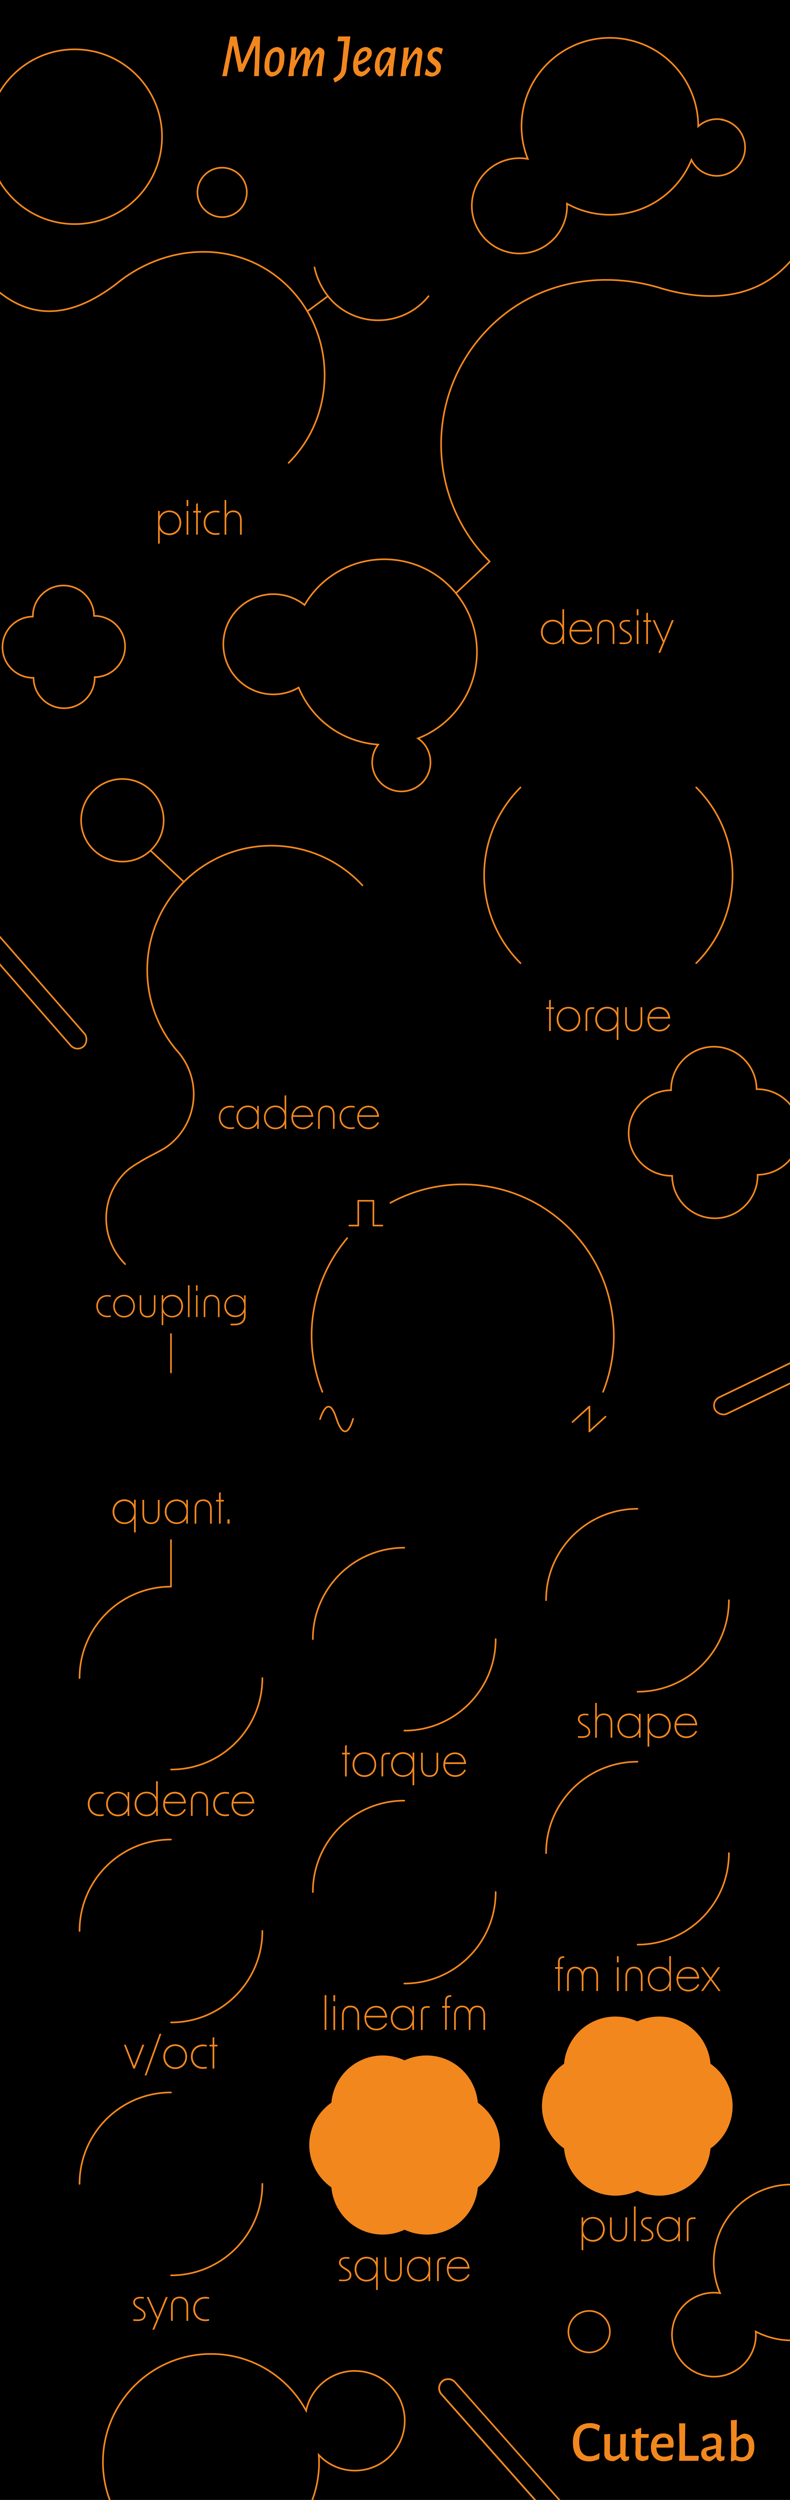 <?xml version="1.0" encoding="UTF-8"?>
<svg xmlns="http://www.w3.org/2000/svg" viewBox="0.00 0.00 120.00 379.43" height="379.43" width="120.00">
  <g id="VCV_Background" data-name="VCV Background">
    <rect id="light" x="0.00" y="0.00" width="120.00" height="379.43" style="fill: #000000;"></rect>
  </g>
  <g id="Artwork">
    <g id="lines">
      <line x1="25.97" y1="240.78" x2="25.97" y2="233.75" style="fill: none; stroke: #f2871e; stroke-linecap: round; stroke-miterlimit: 10; stroke-width: .25px;"></line>
      <line x1="25.97" y1="208.31" x2="25.97" y2="202.47" style="fill: none; stroke: #f2871e; stroke-linecap: round; stroke-miterlimit: 10; stroke-width: .25px;"></line>
      <line x1="22.90" y1="129.13" x2="27.93" y2="133.85" style="fill: none; stroke: #f2871e; stroke-miterlimit: 10; stroke-width: .25px;"></line>
      <line x1="74.38" y1="85.22" x2="69.34" y2="89.95" style="fill: none; stroke: #f2871e; stroke-linecap: round; stroke-miterlimit: 10; stroke-width: .25px;"></line>
    </g>
    <g id="connecting_curves" data-name="connecting curves">
      <path d="M17.688 43.073C9.021 49.688 2.563 47.792 -2.823 41.75" style="fill: none; stroke: #f2871e; stroke-miterlimit: 10; stroke-width: .25px;"></path>
      <path d="M124.073 30.688C123.51 33.667 122.938 35.813 121.021 38.448C116.792 44.25 109.896 46.469 100.635 43.823" style="fill: none; stroke: #f2871e; stroke-miterlimit: 10; stroke-width: .25px;"></path>
    </g>
    <g id="knob_curve_outlines" data-name="knob curve outlines">
      <g>
        <path d="M79.063 146.188C71.698 138.823 71.698 126.875 79.063 119.51" style="fill: none; stroke: #f2871e; stroke-linecap: round; stroke-miterlimit: 10; stroke-width: .25px;"></path>
        <path d="M105.75 119.51C113.115 126.875 113.115 138.823 105.75 146.188" style="fill: none; stroke: #f2871e; stroke-linecap: round; stroke-miterlimit: 10; stroke-width: .25px;"></path>
      </g>
      <g>
        <path d="M12.083 254.688C12.083 250.375 14.052 246.521 17.135 243.979C19.531 242 22.615 240.813 25.969 240.813" style="fill: none; stroke: #f2871e; stroke-linecap: round; stroke-miterlimit: 10; stroke-width: .25px;"></path>
        <path d="M39.854 254.688C39.854 258.677 38.177 262.271 35.49 264.802C33 267.146 29.656 268.573 25.979 268.573" style="fill: none; stroke: #f2871e; stroke-linecap: round; stroke-miterlimit: 10; stroke-width: .25px;"></path>
      </g>
      <g>
        <path d="M12.083 293.073C12.083 288.76 14.052 284.906 17.135 282.365C19.531 280.385 22.615 279.198 25.969 279.198" style="fill: none; stroke: #f2871e; stroke-linecap: round; stroke-miterlimit: 10; stroke-width: .25px;"></path>
        <path d="M39.854 293.073C39.854 297.062 38.177 300.656 35.49 303.188C33 305.531 29.656 306.958 25.979 306.958" style="fill: none; stroke: #f2871e; stroke-linecap: round; stroke-miterlimit: 10; stroke-width: .25px;"></path>
      </g>
      <g>
        <path d="M12.083 331.458C12.083 327.146 14.052 323.292 17.135 320.75C19.531 318.771 22.615 317.583 25.969 317.583" style="fill: none; stroke: #f2871e; stroke-linecap: round; stroke-miterlimit: 10; stroke-width: .25px;"></path>
        <path d="M39.854 331.458C39.854 335.448 38.177 339.042 35.49 341.573C33 343.917 29.656 345.344 25.979 345.344" style="fill: none; stroke: #f2871e; stroke-linecap: round; stroke-miterlimit: 10; stroke-width: .25px;"></path>
      </g>
      <g>
        <path d="M47.521 287.167C47.521 282.854 49.49 279 52.573 276.458C54.969 274.479 58.052 273.292 61.406 273.292" style="fill: none; stroke: #f2871e; stroke-linecap: round; stroke-miterlimit: 10; stroke-width: .25px;"></path>
        <path d="M75.292 287.167C75.292 291.156 73.615 294.75 70.927 297.281C68.438 299.625 65.094 301.052 61.417 301.052" style="fill: none; stroke: #f2871e; stroke-linecap: round; stroke-miterlimit: 10; stroke-width: .25px;"></path>
      </g>
      <g>
        <path d="M82.948 281.26C82.948 276.948 84.917 273.094 88 270.552C90.396 268.573 93.479 267.385 96.833 267.385" style="fill: none; stroke: #f2871e; stroke-linecap: round; stroke-miterlimit: 10; stroke-width: .25px;"></path>
        <path d="M110.719 281.26C110.719 285.25 109.042 288.844 106.354 291.375C103.865 293.719 100.521 295.146 96.844 295.146" style="fill: none; stroke: #f2871e; stroke-linecap: round; stroke-miterlimit: 10; stroke-width: .25px;"></path>
      </g>
      <g>
        <path d="M47.521 248.781C47.521 244.469 49.49 240.615 52.573 238.073C54.969 236.094 58.052 234.906 61.406 234.906" style="fill: none; stroke: #f2871e; stroke-linecap: round; stroke-miterlimit: 10; stroke-width: .25px;"></path>
        <path d="M75.292 248.781C75.292 252.771 73.615 256.365 70.927 258.896C68.438 261.24 65.094 262.667 61.417 262.667" style="fill: none; stroke: #f2871e; stroke-linecap: round; stroke-miterlimit: 10; stroke-width: .25px;"></path>
      </g>
      <g>
        <path d="M82.948 242.875C82.948 238.563 84.917 234.708 88 232.167C90.396 230.188 93.479 229 96.833 229" style="fill: none; stroke: #f2871e; stroke-linecap: round; stroke-miterlimit: 10; stroke-width: .25px;"></path>
        <path d="M110.719 242.875C110.719 246.865 109.042 250.458 106.354 252.99C103.865 255.333 100.521 256.76 96.844 256.76" style="fill: none; stroke: #f2871e; stroke-linecap: round; stroke-miterlimit: 10; stroke-width: .25px;"></path>
      </g>
      <path d="M74.365 85.208C64.552 75.396 64.552 59.5 74.365 49.688C81.49 42.562 91.677 40.948 100.719 43.844" style="fill: none; stroke: #f2871e; stroke-linecap: round; stroke-miterlimit: 10; stroke-width: .25px;"></path>
      <path d="M27.135 159.76C20.333 152.125 20.854 140.406 28.385 133.406C36.01 126.312 47.948 126.74 55.052 134.375" style="fill: none; stroke: #f2871e; stroke-linecap: round; stroke-miterlimit: 10; stroke-width: .25px;"></path>
      <path d="M17.635 43.115C25.448 36.677 36.635 36.354 43.844 43.573S51.208 62.885 43.844 70.25" style="fill: none; stroke: #f2871e; stroke-linecap: round; stroke-miterlimit: 10; stroke-width: .25px;"></path>
    </g>
    <g id="wave_forms" data-name="wave forms">
      <g>
        <line x1="86.96" y1="215.83" x2="89.53" y2="213.49" style="fill: none; stroke: #f2871e; stroke-linecap: round; stroke-miterlimit: 10; stroke-width: .25px;"></line>
        <line x1="89.53" y1="217.25" x2="91.98" y2="215.02" style="fill: none; stroke: #f2871e; stroke-linecap: round; stroke-miterlimit: 10; stroke-width: .25px;"></line>
        <line x1="89.53" y1="213.49" x2="89.53" y2="217.26" style="fill: none; stroke: #f2871e; stroke-linecap: round; stroke-miterlimit: 10; stroke-width: .25px;"></line>
      </g>
      <g>
        <line x1="54.42" y1="186.01" x2="54.42" y2="182.25" style="fill: none; stroke: #f2871e; stroke-linecap: round; stroke-miterlimit: 10; stroke-width: .25px;"></line>
        <line x1="54.43" y1="182.25" x2="56.72" y2="182.25" style="fill: none; stroke: #f2871e; stroke-linecap: round; stroke-miterlimit: 10; stroke-width: .25px;"></line>
        <line x1="53.06" y1="186.01" x2="54.42" y2="186.01" style="fill: none; stroke: #f2871e; stroke-linecap: round; stroke-miterlimit: 10; stroke-width: .25px;"></line>
        <line x1="56.73" y1="186.01" x2="58.08" y2="186.01" style="fill: none; stroke: #f2871e; stroke-linecap: round; stroke-miterlimit: 10; stroke-width: .25px;"></line>
        <line x1="56.72" y1="186.01" x2="56.72" y2="182.25" style="fill: none; stroke: #f2871e; stroke-linecap: round; stroke-miterlimit: 10; stroke-width: .25px;"></line>
      </g>
      <g>
        <path d="M48.615 215.396S49.854 211.125 51.125 215.396" style="fill: none; stroke: #f2871e; stroke-linecap: round; stroke-miterlimit: 10; stroke-width: .25px;"></path>
        <path d="M51.125 215.354S52.365 219.625 53.635 215.354" style="fill: none; stroke: #f2871e; stroke-linecap: round; stroke-miterlimit: 10; stroke-width: .25px;"></path>
      </g>
      <path d="M48.969 211.25C48.219 209.375 47.26 206.229 47.333 202.271C47.375 200.208 47.729 196.292 49.958 192.052C50.917 190.229 51.958 188.854 52.74 187.917" style="fill: none; stroke: #f2871e; stroke-linecap: round; stroke-miterlimit: 10; stroke-width: .25px;"></path>
      <path d="M59.302 182.562C60.906 181.688 63.365 180.594 66.531 180.073C70.01 179.49 72.958 179.833 74.906 180.229C77.635 180.792 79.708 181.729 80.969 182.396C82.229 183.052 84.354 184.323 86.521 186.49C88.708 188.677 89.979 190.823 90.615 192.042C93.354 197.25 93.302 202.135 93.208 203.979C93.115 205.698 92.781 208.281 91.604 211.25" style="fill: none; stroke: #f2871e; stroke-linecap: round; stroke-miterlimit: 10; stroke-width: .25px;"></path>
    </g>
    <g id="flowers">
      <g>
        <path d="M64.792 339.24C63.635 339.24 62.469 338.979 61.417 338.49C60.448 338.979 59.281 339.24 58.125 339.24C56.74 339.24 55.375 338.875 54.167 338.177C51.927 336.885 50.458 334.573 50.229 331.979C48.146 330.563 46.875 328.135 46.875 325.552S48.146 320.531 50.271 319.042C50.458 316.531 51.927 314.219 54.167 312.927C55.375 312.229 56.74 311.865 58.125 311.865C59.281 311.865 60.448 312.125 61.5 312.615C62.469 312.125 63.635 311.865 64.792 311.865C66.177 311.865 67.542 312.229 68.75 312.927C70.99 314.219 72.458 316.531 72.688 319.125C74.771 320.542 76.042 322.969 76.042 325.552S74.771 330.573 72.646 332.063C72.458 334.573 70.99 336.885 68.75 338.177C67.542 338.875 66.177 339.24 64.792 339.24H64.792z" style="fill: #f2871e;"></path>
        <path d="M64.792 311.969C66.115 311.969 67.458 312.302 68.698 313.021C71 314.354 72.365 316.677 72.583 319.135C74.604 320.552 75.938 322.896 75.938 325.563S74.615 330.563 72.583 331.99C72.365 334.448 71 336.771 68.698 338.104C67.469 338.813 66.125 339.156 64.792 339.156C63.635 339.156 62.5 338.906 61.458 338.417C60.417 338.906 59.281 339.156 58.125 339.156C56.802 339.156 55.458 338.823 54.219 338.104C51.917 336.771 50.552 334.448 50.333 331.99C48.313 330.573 46.979 328.229 46.979 325.563S48.302 320.563 50.333 319.135C50.552 316.677 51.917 314.354 54.219 313.021C55.448 312.312 56.792 311.969 58.125 311.969C59.281 311.969 60.417 312.219 61.458 312.708C62.5 312.219 63.635 311.969 64.792 311.969M64.792 311.76S64.792 311.76 64.792 311.76C63.656 311.76 62.5 312.01 61.458 312.479C60.417 312.01 59.26 311.76 58.125 311.76C56.719 311.76 55.333 312.135 54.115 312.833C51.875 314.125 50.396 316.427 50.135 319.01C48.031 320.521 46.771 322.958 46.771 325.552S48.021 330.573 50.135 332.094C50.396 334.677 51.875 336.979 54.115 338.271C55.333 338.979 56.719 339.344 58.125 339.344C59.26 339.344 60.417 339.094 61.458 338.625C62.5 339.094 63.656 339.344 64.792 339.344C66.198 339.344 67.583 338.969 68.802 338.271C71.042 336.979 72.521 334.677 72.781 332.094C74.885 330.583 76.146 328.146 76.146 325.552S74.896 320.531 72.781 319.01C72.521 316.427 71.042 314.125 68.802 312.833C67.583 312.125 66.198 311.76 64.792 311.76H64.792z"></path>
      </g>
      <g>
        <path d="M100.135 333.344C98.979 333.344 97.812 333.083 96.76 332.594C95.792 333.083 94.625 333.344 93.469 333.344C92.083 333.344 90.719 332.979 89.51 332.281C87.271 330.99 85.802 328.677 85.573 326.083C83.49 324.667 82.219 322.24 82.219 319.656S83.49 314.635 85.615 313.146C85.802 310.635 87.271 308.323 89.51 307.031C90.719 306.333 92.083 305.969 93.469 305.969C94.625 305.969 95.792 306.229 96.844 306.719C97.813 306.229 98.979 305.969 100.135 305.969C101.521 305.969 102.885 306.333 104.094 307.031C106.333 308.323 107.802 310.635 108.031 313.229C110.115 314.646 111.385 317.073 111.385 319.656S110.115 324.677 107.99 326.167C107.802 328.677 106.333 330.99 104.094 332.281C102.885 332.979 101.521 333.344 100.135 333.344H100.135z" style="fill: #f2871e;"></path>
        <path d="M100.135 306.062C101.458 306.062 102.802 306.396 104.042 307.115C106.344 308.448 107.708 310.771 107.927 313.229C109.948 314.646 111.281 316.99 111.281 319.656S109.958 324.656 107.927 326.083C107.708 328.542 106.344 330.865 104.042 332.198C102.812 332.906 101.469 333.25 100.135 333.25C98.979 333.25 97.844 333 96.802 332.51C95.76 333 94.625 333.25 93.469 333.25C92.146 333.25 90.802 332.917 89.562 332.198C87.26 330.865 85.896 328.542 85.677 326.083C83.656 324.667 82.323 322.323 82.323 319.656S83.646 314.656 85.677 313.229C85.896 310.771 87.26 308.448 89.562 307.115C90.792 306.406 92.135 306.062 93.469 306.062C94.625 306.062 95.76 306.312 96.802 306.802C97.844 306.312 98.979 306.062 100.135 306.062M100.135 305.854S100.135 305.854 100.135 305.854C99 305.854 97.844 306.104 96.802 306.573C95.76 306.104 94.604 305.854 93.469 305.854C92.062 305.854 90.677 306.229 89.458 306.927C87.219 308.219 85.74 310.521 85.479 313.104C83.375 314.615 82.115 317.052 82.115 319.646S83.365 324.667 85.479 326.187C85.74 328.771 87.219 331.073 89.458 332.365C90.677 333.073 92.062 333.437 93.469 333.437C94.604 333.437 95.76 333.187 96.802 332.719C97.844 333.187 99 333.437 100.135 333.437C101.542 333.437 102.927 333.062 104.146 332.365C106.385 331.073 107.865 328.771 108.125 326.187C110.229 324.677 111.49 322.24 111.49 319.646S110.24 314.625 108.125 313.104C107.865 310.521 106.385 308.219 104.146 306.927C102.927 306.219 101.542 305.854 100.135 305.854H100.135z"></path>
      </g>
    </g>
    <g id="bubbles_and_ovals" data-name="bubbles and ovals">
      <rect x="103.72" y="207.93" width="34.78" height="2.76" rx="1.39" ry="1.39" transform="translate(-75.66 70.33) rotate(-25.71)" style="fill: none; stroke: #f2871e; stroke-linecap: round; stroke-miterlimit: 10; stroke-width: .25px;"></rect>
      <rect x="-11.63" y="146.19" width="34.78" height="2.76" rx="1.39" ry="1.39" transform="translate(108.54 44.25) rotate(48.83)" style="fill: none; stroke: #f2871e; stroke-linecap: round; stroke-miterlimit: 10; stroke-width: .25px;"></rect>
      <path d="M89.323 387.938S89.26 387.938 89.229 387.938C88.823 387.917 88.458 387.729 88.188 387.427L66.948 363.469C66.396 362.844 66.458 361.885 67.073 361.333C67.375 361.063 67.771 360.938 68.167 360.958C68.573 360.979 68.938 361.167 69.208 361.469L90.448 385.427C90.719 385.729 90.854 386.115 90.823 386.521S90.615 387.292 90.313 387.563C90.031 387.813 89.677 387.948 89.313 387.948zM68.083 361.219C67.781 361.219 67.49 361.333 67.26 361.531C66.74 361.99 66.698 362.781 67.156 363.302L88.396 387.26C88.615 387.51 88.927 387.656 89.26 387.677C89.594 387.677 89.917 387.583 90.167 387.365C90.688 386.906 90.729 386.115 90.271 385.604L69.031 361.646C68.813 361.396 68.5 361.25 68.167 361.229C68.146 361.229 68.115 361.229 68.094 361.229z" style="fill: #f2871e;"></path>
      <circle cx="18.59" cy="124.50" r="6.27" style="fill: none; stroke: #f2871e; stroke-miterlimit: 10; stroke-width: .25px;"></circle>
      <path d="M19 98.125C19 95.563 16.917 93.479 14.354 93.479C14.333 93.479 14.302 93.479 14.281 93.479C14.26 90.927 12.187 88.865 9.635 88.865S4.99 90.948 4.99 93.51C4.99 93.531 4.99 93.562 4.99 93.583C2.437 93.604 0.375 95.677 0.375 98.229S2.458 102.875 5.021 102.875C5.042 102.875 5.073 102.875 5.094 102.875C5.115 105.427 7.187 107.49 9.74 107.49S14.385 105.406 14.385 102.844C14.385 102.823 14.385 102.792 14.385 102.771C16.938 102.75 19 100.677 19 98.125z" style="fill: none; stroke: #f2871e; stroke-miterlimit: 10; stroke-width: .25px;"></path>
      <path d="M121.531 171.812C121.531 168.219 118.625 165.312 115.031 165.312C115 165.312 114.969 165.312 114.927 165.312C114.896 161.75 112 158.865 108.438 158.865S101.938 161.771 101.938 165.365C101.938 165.396 101.938 165.427 101.938 165.469C98.375 165.5 95.49 168.396 95.49 171.958S98.396 178.458 101.99 178.458C102.021 178.458 102.052 178.458 102.094 178.458C102.125 182.021 105.021 184.906 108.583 184.906S115.083 182 115.083 178.406C115.083 178.375 115.083 178.344 115.083 178.302C118.646 178.271 121.531 175.375 121.531 171.812z" style="fill: none; stroke: #f2871e; stroke-miterlimit: 10; stroke-width: .25px;"></path>
      <path d="M64.344 112.833C64.094 112.531 63.792 112.281 63.49 112.073C64.875 111.531 66.188 110.771 67.396 109.771C72.781 105.271 73.958 97.583 70.458 91.75C70.083 91.125 69.656 90.521 69.177 89.938C64.188 83.969 55.312 83.177 49.344 88.167C48.073 89.229 47.052 90.469 46.26 91.823C43.49 89.625 39.479 89.594 36.656 91.948C33.427 94.646 33 99.438 35.698 102.667C38.115 105.552 42.219 106.198 45.365 104.354C45.896 105.646 46.635 106.875 47.573 108C50.135 111.073 53.74 112.76 57.438 113.01C56.219 114.615 56.208 116.917 57.562 118.531C59.135 120.406 61.927 120.656 63.802 119.094S65.927 114.729 64.365 112.854z" style="fill: none; stroke: #f2871e; stroke-miterlimit: 10; stroke-width: .25px;"></path>
      <path d="M135.26 342.073C134.052 341.865 132.875 342.271 132.042 343.052C131.896 337.531 127.875 332.708 122.229 331.729C115.792 330.625 109.687 334.938 108.583 341.375C108.177 343.719 108.5 346.01 109.375 348.042C105.958 347.531 102.75 349.844 102.167 353.26C101.573 356.729 103.896 360.021 107.365 360.625S114.125 358.896 114.729 355.427C114.823 354.906 114.833 354.385 114.802 353.885C115.854 354.427 117 354.823 118.229 355.042C123.906 356.021 129.323 352.771 131.281 347.573C131.812 348.583 132.771 349.344 133.979 349.552C136.042 349.906 138 348.521 138.354 346.458S137.323 342.437 135.26 342.083z" style="fill: none; stroke: #f2871e; stroke-miterlimit: 10; stroke-width: .25px;"></path>
      <path d="M109.75 18.156C108.375 17.885 107.042 18.302 106.062 19.167C106.062 12.896 101.667 7.292 95.281 6.01C88.01 4.552 80.938 9.26 79.479 16.521C78.948 19.167 79.24 21.781 80.167 24.115C76.312 23.438 72.594 25.948 71.812 29.812C71.021 33.729 73.563 37.542 77.479 38.333S85.208 36.583 86 32.667C86.115 32.073 86.156 31.49 86.125 30.917C87.302 31.573 88.594 32.052 89.979 32.333C96.385 33.625 102.646 30.104 105.031 24.271C105.604 25.427 106.667 26.323 108.031 26.604C110.354 27.073 112.625 25.562 113.094 23.24S112.052 18.646 109.729 18.177z" style="fill: none; stroke: #f2871e; stroke-miterlimit: 10; stroke-width: .25px;"></path>
      <path d="M53.917 359.844C50.26 359.844 47.208 362.438 46.5 365.885C43.719 360.76 38.292 357.271 32.052 357.271C22.99 357.271 15.635 364.625 15.635 373.688S22.99 390.104 32.052 390.104S48.469 382.75 48.469 373.688C48.469 373.323 48.438 372.958 48.417 372.604C49.792 374.062 51.75 374.979 53.917 374.979C58.094 374.979 61.479 371.594 61.479 367.417S58.094 359.854 53.917 359.854z" style="fill: none; stroke: #f2871e; stroke-miterlimit: 10; stroke-width: .25px;"></path>
      <circle cx="11.35" cy="20.75" r="13.26" style="fill: none; stroke: #f2871e; stroke-miterlimit: 10; stroke-width: .25px;"></circle>
      <circle cx="89.49" cy="353.89" r="3.15" style="fill: none; stroke: #f2871e; stroke-miterlimit: 10; stroke-width: .25px;"></circle>
      <circle cx="33.74" cy="29.20" r="3.75" style="fill: none; stroke: #f2871e; stroke-miterlimit: 10; stroke-width: .25px;"></circle>
    </g>
    <g id="Labels">
      <g>
        <path d="M82.167 95.938C82.167 94.844 82.958 94.062 83.958 94.062C84.625 94.062 85.208 94.417 85.438 94.917C85.438 94.656 85.427 94.385 85.427 94.125V92.469H85.688V97.74H85.438V96.948C85.198 97.458 84.625 97.802 83.958 97.802C82.958 97.802 82.167 97.021 82.167 95.927zM83.969 97.552C84.771 97.552 85.458 97 85.458 95.938S84.771 94.323 83.969 94.323C83.083 94.323 82.438 95.01 82.438 95.938S83.094 97.552 83.969 97.552z" style="fill: #f2871e;"></path>
        <path d="M86.5 95.948C86.5 94.927 87.229 94.083 88.271 94.083C89.135 94.083 89.885 94.667 89.969 95.854H86.771V95.969C86.771 96.833 87.385 97.542 88.302 97.542C88.948 97.542 89.458 97.208 89.719 96.677L89.948 96.792C89.719 97.25 89.177 97.802 88.302 97.802C87.229 97.802 86.5 96.979 86.5 95.948zM89.667 95.594C89.51 94.708 88.896 94.344 88.26 94.344C87.49 94.344 86.927 94.896 86.802 95.594H89.667z" style="fill: #f2871e;"></path>
        <path d="M92.021 94.062C92.844 94.062 93.323 94.604 93.323 95.542V97.74H93.063V95.542C93.063 94.74 92.688 94.312 92.021 94.312S90.979 94.74 90.979 95.542V97.74H90.719V95.542C90.719 94.604 91.188 94.062 92.021 94.062z" style="fill: #f2871e;"></path>
        <path d="M94.115 97.74V97.49C94.385 97.51 94.646 97.521 94.792 97.521C95.406 97.521 95.719 97.302 95.719 96.854C95.719 96.542 95.552 96.323 95.125 96.073L94.865 95.917C94.344 95.604 94.104 95.302 94.104 94.927C94.104 94.427 94.521 94.094 95.167 94.094C95.302 94.094 95.51 94.104 95.698 94.125V94.365C95.49 94.344 95.333 94.333 95.219 94.333C94.667 94.333 94.365 94.542 94.365 94.917C94.365 95.208 94.552 95.417 94.99 95.688L95.271 95.854C95.76 96.156 95.979 96.438 95.979 96.844C95.979 97.417 95.542 97.771 94.792 97.771C94.635 97.771 94.375 97.76 94.115 97.74z" style="fill: #f2871e;"></path>
        <path d="M96.719 92.469H96.979V93.396H96.719V92.469zM96.719 94.135H96.979V97.75H96.719V94.135z" style="fill: #f2871e;"></path>
        <path d="M98.167 94.385H97.719V94.135H98.167V93.083L98.427 92.948V94.135H98.906V94.385H98.427V97.74H98.167V94.385z" style="fill: #f2871e;"></path>
        <path d="M100.688 97.479L99.156 94.125H99.448L100.813 97.177L102.052 94.125H102.344L100.292 99.083H100L100.677 97.479z" style="fill: #f2871e;"></path>
      </g>
      <g>
        <path d="M14.625 198.25C14.625 197.26 15.323 196.552 16.292 196.552C16.448 196.552 16.635 196.573 16.833 196.604V196.833C16.604 196.792 16.427 196.781 16.312 196.781C15.469 196.781 14.875 197.375 14.875 198.24S15.469 199.698 16.312 199.698C16.427 199.698 16.604 199.688 16.833 199.646V199.875C16.635 199.917 16.448 199.927 16.292 199.927C15.333 199.927 14.625 199.219 14.625 198.229z" style="fill: #f2871e;"></path>
        <path d="M17.188 198.25C17.188 197.26 17.896 196.521 18.844 196.521S20.49 197.26 20.49 198.25S19.781 199.969 18.844 199.969S17.188 199.229 17.188 198.25zM18.844 199.729C19.646 199.729 20.25 199.104 20.25 198.25S19.656 196.76 18.844 196.76S17.438 197.385 17.438 198.25S18.031 199.729 18.844 199.729z" style="fill: #f2871e;"></path>
        <path d="M22.417 199.969C21.656 199.969 21.219 199.469 21.219 198.604V196.583H21.458V198.594C21.458 199.333 21.802 199.729 22.417 199.729S23.375 199.333 23.375 198.594V196.583H23.615V198.604C23.615 199.469 23.177 199.969 22.417 199.969z" style="fill: #f2871e;"></path>
        <path d="M24.562 196.583H24.792V197.302C25.01 196.833 25.542 196.51 26.156 196.51C27.073 196.51 27.802 197.229 27.802 198.24S27.073 199.958 26.156 199.958C25.542 199.958 25.01 199.635 24.792 199.167C24.792 199.406 24.802 199.656 24.802 199.896V201.125H24.563V196.573zM26.125 199.729C26.948 199.729 27.542 199.104 27.542 198.25S26.948 196.76 26.125 196.76C25.396 196.76 24.76 197.271 24.76 198.25S25.385 199.729 26.125 199.729z" style="fill: #f2871e;"></path>
        <path d="M28.552 195.062H28.792V199.906H28.552V195.062z" style="fill: #f2871e;"></path>
        <path d="M29.771 195.062H30.01V195.917H29.771V195.062zM29.771 196.583H30.01V199.896H29.771V196.583z" style="fill: #f2871e;"></path>
        <path d="M32.146 196.521C32.906 196.521 33.344 197.021 33.344 197.885V199.906H33.104V197.896C33.104 197.156 32.76 196.76 32.146 196.76S31.187 197.156 31.187 197.896V199.906H30.948V197.885C30.948 197.021 31.385 196.521 32.146 196.521z" style="fill: #f2871e;"></path>
        <path d="M35.01 200.906H35.573C36.615 200.906 37.042 200.469 37.062 199.646V199.146C36.854 199.615 36.323 199.917 35.719 199.917C34.792 199.917 34.073 199.208 34.073 198.229S34.802 196.531 35.719 196.531C36.333 196.531 36.854 196.854 37.083 197.323V196.604H37.312V199.656C37.312 200.521 36.844 201.156 35.573 201.156H35.021V200.927zM35.75 199.667C36.458 199.667 37.094 199.208 37.094 198.24S36.469 196.75 35.729 196.75C34.917 196.75 34.323 197.375 34.323 198.208S34.917 199.656 35.75 199.656z" style="fill: #f2871e;"></path>
      </g>
      <g>
        <path d="M20.354 232.594V231.25C20.354 230.99 20.354 230.719 20.365 230.458C20.135 230.969 19.552 231.313 18.885 231.313C17.885 231.313 17.094 230.531 17.094 229.438S17.885 227.562 18.885 227.562C19.552 227.562 20.125 227.917 20.365 228.417V227.625H20.615V232.583H20.354zM18.906 231.062C19.698 231.062 20.385 230.51 20.385 229.448S19.698 227.833 18.906 227.833C18.01 227.833 17.365 228.521 17.365 229.448S18.021 231.062 18.906 231.062z" style="fill: #f2871e;"></path>
        <path d="M22.938 231.323C22.115 231.323 21.635 230.781 21.635 229.844V227.646H21.896V229.844C21.896 230.646 22.271 231.073 22.938 231.073S23.979 230.646 23.979 229.844V227.646H24.24V229.844C24.24 230.781 23.771 231.323 22.938 231.323z" style="fill: #f2871e;"></path>
        <path d="M25.021 229.448C25.021 228.354 25.813 227.573 26.812 227.573C27.479 227.573 28.052 227.927 28.292 228.427V227.635H28.542V231.25H28.292V230.458C28.052 230.969 27.479 231.313 26.812 231.313C25.812 231.313 25.021 230.531 25.021 229.438zM26.823 231.062C27.625 231.062 28.312 230.51 28.312 229.448S27.625 227.833 26.823 227.833C25.938 227.833 25.292 228.521 25.292 229.448S25.948 231.062 26.823 231.062z" style="fill: #f2871e;"></path>
        <path d="M30.865 227.573C31.688 227.573 32.167 228.115 32.167 229.052V231.25H31.906V229.052C31.906 228.25 31.531 227.823 30.865 227.823S29.823 228.25 29.823 229.052V231.25H29.562V229.052C29.562 228.115 30.031 227.573 30.865 227.573z" style="fill: #f2871e;"></path>
        <path d="M33.26 227.896H32.812V227.646H33.26V226.594L33.521 226.458V227.646H34V227.896H33.521V231.25H33.26V227.896z" style="fill: #f2871e;"></path>
        <path d="M34.542 230.604H34.875V231.25H34.542V230.604z" style="fill: #f2871e;"></path>
      </g>
      <g>
        <path d="M20.25 352.25V352C20.521 352.021 20.781 352.031 20.927 352.031C21.542 352.031 21.854 351.813 21.854 351.365C21.854 351.052 21.688 350.833 21.26 350.583L21 350.427C20.479 350.115 20.24 349.813 20.24 349.438C20.24 348.938 20.656 348.604 21.302 348.604C21.438 348.604 21.646 348.615 21.833 348.635V348.875C21.625 348.854 21.469 348.844 21.354 348.844C20.802 348.844 20.5 349.052 20.5 349.427C20.5 349.719 20.688 349.927 21.125 350.198L21.406 350.365C21.896 350.667 22.115 350.948 22.115 351.354C22.115 351.927 21.677 352.281 20.927 352.281C20.771 352.281 20.51 352.271 20.25 352.25z" style="fill: #f2871e;"></path>
        <path d="M23.823 351.99L22.292 348.635H22.583L23.948 351.688L25.188 348.635H25.479L23.427 353.594H23.135L23.813 351.99z" style="fill: #f2871e;"></path>
        <path d="M27.281 348.573C28.104 348.573 28.583 349.115 28.583 350.052V352.25H28.323V350.052C28.323 349.25 27.948 348.823 27.281 348.823S26.24 349.25 26.24 350.052V352.25H25.979V350.052C25.979 349.115 26.448 348.573 27.281 348.573z" style="fill: #f2871e;"></path>
        <path d="M29.354 350.448C29.354 349.375 30.115 348.604 31.167 348.604C31.333 348.604 31.542 348.625 31.76 348.667V348.917C31.51 348.875 31.323 348.865 31.188 348.865C30.271 348.865 29.625 349.521 29.625 350.448S30.271 352.031 31.188 352.031C31.312 352.031 31.51 352.021 31.76 351.979V352.229C31.552 352.271 31.344 352.292 31.167 352.292C30.115 352.292 29.354 351.521 29.354 350.448z" style="fill: #f2871e;"></path>
      </g>
      <g>
        <path d="M85.656 296.906H85.708V297.156H85.667C85.229 297.156 85.021 297.333 85.021 297.771V298.562H85.51V298.812H85.021V302.177H84.76V298.812H84.312V298.562H84.76V297.76C84.76 297.208 85.042 296.906 85.656 296.906z" style="fill: #f2871e;"></path>
        <path d="M87.354 298.5C87.958 298.5 88.333 298.833 88.49 299.302C88.646 298.823 89.031 298.5 89.646 298.5C90.417 298.5 90.844 299.063 90.844 299.938V302.188H90.583V299.969C90.583 299.219 90.292 298.75 89.646 298.75S88.625 299.24 88.625 300.062V302.188H88.365V300.062C88.365 299.24 88.01 298.75 87.354 298.75S86.396 299.219 86.396 299.969V302.188H86.135V299.938C86.135 299.063 86.573 298.5 87.354 298.5z" style="fill: #f2871e;"></path>
        <path d="M93.708 296.906H93.969V297.844H93.708V296.906zM93.708 298.573H93.969V302.198H93.708V298.573z" style="fill: #f2871e;"></path>
        <path d="M96.302 298.5C97.125 298.5 97.604 299.042 97.604 299.99V302.198H97.344V300C97.344 299.198 96.969 298.76 96.302 298.76S95.26 299.198 95.26 300V302.198H95V299.99C95 299.052 95.479 298.5 96.302 298.5z" style="fill: #f2871e;"></path>
        <path d="M98.396 300.385C98.396 299.292 99.188 298.5 100.188 298.5C100.865 298.5 101.438 298.854 101.667 299.354C101.667 299.094 101.656 298.823 101.656 298.562V296.896H101.917V302.177H101.667V301.385C101.427 301.896 100.844 302.24 100.188 302.24C99.188 302.24 98.396 301.458 98.396 300.365zM100.198 302C101 302 101.688 301.448 101.688 300.385S101 298.76 100.198 298.76C99.313 298.76 98.656 299.448 98.656 300.385S99.312 302 100.198 302z" style="fill: #f2871e;"></path>
        <path d="M102.75 300.396C102.75 299.375 103.49 298.531 104.521 298.531C105.385 298.531 106.135 299.115 106.219 300.302H103.021V300.417C103.021 301.292 103.635 302 104.563 302C105.208 302 105.719 301.667 105.99 301.135L106.219 301.25C105.99 301.708 105.448 302.26 104.573 302.26C103.49 302.26 102.771 301.438 102.771 300.406zM105.917 300.042C105.76 299.156 105.146 298.781 104.51 298.781C103.729 298.781 103.177 299.333 103.042 300.042H105.917z" style="fill: #f2871e;"></path>
        <path d="M107.781 300.354L106.479 298.573H106.792L107.948 300.156L109.073 298.573H109.385L108.115 300.354L109.469 302.188H109.156L107.958 300.552L106.802 302.188H106.49L107.792 300.344z" style="fill: #f2871e;"></path>
      </g>
      <g>
        <path d="M33.24 169.594C33.24 168.562 33.969 167.823 34.979 167.823C35.146 167.823 35.344 167.844 35.542 167.885V168.125C35.302 168.083 35.125 168.073 34.99 168.073C34.104 168.073 33.49 168.698 33.49 169.594S34.115 171.115 34.99 171.115C35.115 171.115 35.302 171.104 35.542 171.062V171.302C35.333 171.344 35.135 171.365 34.979 171.365C33.969 171.365 33.24 170.625 33.24 169.594z" style="fill: #f2871e;"></path>
        <path d="M35.917 169.594C35.917 168.542 36.677 167.792 37.635 167.792C38.271 167.792 38.833 168.125 39.062 168.615V167.854H39.302V171.323H39.062V170.563C38.833 171.052 38.281 171.385 37.635 171.385C36.677 171.385 35.917 170.635 35.917 169.583zM37.656 171.146C38.427 171.146 39.083 170.615 39.083 169.594S38.427 168.042 37.656 168.042C36.802 168.042 36.177 168.698 36.177 169.594S36.802 171.146 37.656 171.146z" style="fill: #f2871e;"></path>
        <path d="M40.094 169.594C40.094 168.542 40.854 167.792 41.813 167.792C42.458 167.792 43.01 168.125 43.24 168.615C43.24 168.365 43.229 168.104 43.229 167.854V166.26H43.479V171.333H43.24V170.573C43.01 171.063 42.458 171.396 41.813 171.396C40.854 171.396 40.094 170.646 40.094 169.594zM41.823 171.146C42.594 171.146 43.25 170.615 43.25 169.594S42.594 168.042 41.823 168.042C40.969 168.042 40.344 168.698 40.344 169.594S40.969 171.146 41.823 171.146z" style="fill: #f2871e;"></path>
        <path d="M44.26 169.604C44.26 168.625 44.969 167.812 45.958 167.812C46.792 167.812 47.51 168.375 47.583 169.51H44.51V169.615C44.51 170.448 45.094 171.135 45.99 171.135C46.604 171.135 47.094 170.812 47.354 170.302L47.573 170.417C47.354 170.854 46.833 171.385 45.99 171.385C44.958 171.385 44.25 170.594 44.25 169.604zM47.313 169.271C47.156 168.417 46.573 168.063 45.958 168.063C45.219 168.063 44.677 168.594 44.552 169.271H47.302z" style="fill: #f2871e;"></path>
        <path d="M49.573 167.792C50.365 167.792 50.823 168.313 50.823 169.219V171.333H50.573V169.229C50.573 168.458 50.219 168.042 49.573 168.042S48.573 168.458 48.573 169.229V171.333H48.323V169.219C48.323 168.313 48.781 167.792 49.573 167.792z" style="fill: #f2871e;"></path>
        <path d="M51.573 169.594C51.573 168.562 52.302 167.823 53.312 167.823C53.479 167.823 53.677 167.844 53.875 167.885V168.125C53.635 168.083 53.458 168.073 53.323 168.073C52.438 168.073 51.823 168.698 51.823 169.594S52.448 171.115 53.323 171.115C53.448 171.115 53.635 171.104 53.875 171.062V171.302C53.667 171.344 53.469 171.365 53.312 171.365C52.302 171.365 51.573 170.625 51.573 169.594z" style="fill: #f2871e;"></path>
        <path d="M54.26 169.604C54.26 168.625 54.969 167.812 55.958 167.812C56.792 167.812 57.51 168.375 57.583 169.51H54.51V169.615C54.51 170.448 55.094 171.135 55.99 171.135C56.604 171.135 57.094 170.812 57.354 170.302L57.573 170.417C57.354 170.854 56.833 171.385 55.99 171.385C54.958 171.385 54.25 170.594 54.25 169.604zM57.302 169.271C57.146 168.417 56.562 168.063 55.948 168.063C55.208 168.063 54.667 168.594 54.542 169.271H57.292z" style="fill: #f2871e;"></path>
      </g>
      <g>
        <path d="M83.406 153.135H82.958V152.885H83.406V151.833L83.667 151.698V152.885H84.146V153.135H83.667V156.49H83.406V153.135z" style="fill: #f2871e;"></path>
        <path d="M84.552 154.688C84.552 153.615 85.323 152.812 86.354 152.812S88.146 153.615 88.146 154.688S87.375 156.563 86.354 156.563S84.552 155.76 84.552 154.688zM86.354 156.292C87.229 156.292 87.885 155.604 87.885 154.677S87.229 153.062 86.354 153.062S84.823 153.75 84.823 154.677S85.479 156.292 86.354 156.292z" style="fill: #f2871e;"></path>
        <path d="M89.917 152.875H90.271V153.125H89.938C89.417 153.125 89.208 153.313 89.208 153.875V156.479H88.948V153.865C88.948 153.198 89.229 152.875 89.917 152.875z" style="fill: #f2871e;"></path>
        <path d="M93.677 157.833V156.49C93.677 156.229 93.677 155.958 93.688 155.698C93.458 156.208 92.875 156.552 92.208 156.552C91.208 156.552 90.417 155.771 90.417 154.677S91.208 152.802 92.208 152.802C92.875 152.802 93.448 153.156 93.688 153.656V152.865H93.938V157.823H93.677zM92.229 156.292C93.021 156.292 93.708 155.74 93.708 154.677S93.021 153.062 92.229 153.062C91.333 153.062 90.688 153.75 90.688 154.677S91.344 156.292 92.229 156.292z" style="fill: #f2871e;"></path>
        <path d="M96.26 156.552C95.438 156.552 94.958 156.01 94.958 155.073V152.875H95.219V155.073C95.219 155.875 95.583 156.302 96.26 156.302S97.302 155.875 97.302 155.073V152.875H97.562V155.073C97.562 156.01 97.094 156.552 96.26 156.552z" style="fill: #f2871e;"></path>
        <path d="M98.344 154.698C98.344 153.677 99.073 152.833 100.115 152.833C100.979 152.833 101.729 153.417 101.812 154.604H98.615V154.719C98.615 155.583 99.229 156.292 100.146 156.292C100.792 156.292 101.302 155.958 101.563 155.427L101.792 155.542C101.563 156 101.021 156.552 100.146 156.552C99.073 156.552 98.344 155.729 98.344 154.698zM101.51 154.344C101.354 153.458 100.74 153.094 100.104 153.094C99.333 153.094 98.771 153.646 98.646 154.344H101.51z" style="fill: #f2871e;"></path>
      </g>
      <g>
        <path d="M24.01 77.542H24.26V78.333C24.5 77.823 25.073 77.479 25.74 77.479C26.74 77.479 27.531 78.26 27.531 79.354S26.74 81.229 25.74 81.229C25.073 81.229 24.49 80.875 24.26 80.375C24.26 80.635 24.271 80.906 24.271 81.167V82.51H24.01V77.552zM25.719 80.958C26.615 80.958 27.26 80.271 27.26 79.344S26.604 77.729 25.719 77.729C24.927 77.729 24.24 78.281 24.24 79.344S24.927 80.958 25.719 80.958z" style="fill: #f2871e;"></path>
        <path d="M28.344 75.885H28.604V76.812H28.344V75.885zM28.344 77.542H28.604V81.156H28.344V77.542z" style="fill: #f2871e;"></path>
        <path d="M29.792 77.792H29.344V77.542H29.792V76.49L30.052 76.354V77.542H30.531V77.792H30.052V81.146H29.792V77.792z" style="fill: #f2871e;"></path>
        <path d="M30.938 79.344C30.938 78.271 31.698 77.5 32.75 77.5C32.917 77.5 33.125 77.521 33.344 77.563V77.813C33.094 77.771 32.906 77.76 32.771 77.76C31.854 77.76 31.208 78.417 31.208 79.344S31.854 80.927 32.771 80.927C32.896 80.927 33.094 80.917 33.344 80.875V81.125C33.135 81.167 32.927 81.188 32.75 81.188C31.698 81.188 30.938 80.417 30.938 79.344z" style="fill: #f2871e;"></path>
        <path d="M34.104 75.885H34.365V77.583C34.365 77.771 34.365 77.927 34.365 78.094C34.552 77.708 34.927 77.479 35.438 77.479C36.24 77.479 36.719 78.021 36.719 78.958V81.156H36.458V78.958C36.458 78.167 36.094 77.729 35.417 77.729S34.375 78.156 34.375 78.958V81.156H34.115V75.885z" style="fill: #f2871e;"></path>
      </g>
      <g>
        <path d="M52.406 266.271H51.958V266.021H52.406V264.969L52.667 264.833V266.021H53.146V266.271H52.667V269.625H52.406V266.271z" style="fill: #f2871e;"></path>
        <path d="M53.552 267.823C53.552 266.75 54.323 265.948 55.354 265.948S57.146 266.75 57.146 267.823S56.375 269.698 55.354 269.698S53.552 268.896 53.552 267.823zM55.354 269.438C56.229 269.438 56.885 268.75 56.885 267.823S56.229 266.208 55.354 266.208S53.823 266.896 53.823 267.823S54.479 269.438 55.354 269.438z" style="fill: #f2871e;"></path>
        <path d="M58.917 266.01H59.271V266.26H58.938C58.417 266.26 58.208 266.448 58.208 267.01V269.615H57.948V267C57.948 266.333 58.229 266.01 58.917 266.01z" style="fill: #f2871e;"></path>
        <path d="M62.667 270.969V269.625C62.667 269.365 62.667 269.094 62.677 268.833C62.448 269.344 61.865 269.688 61.198 269.688C60.198 269.688 59.406 268.906 59.406 267.812S60.198 265.937 61.198 265.937C61.865 265.937 62.437 266.292 62.677 266.792V266H62.927V270.958H62.667zM61.219 269.438C62.01 269.438 62.698 268.885 62.698 267.823S62.01 266.208 61.219 266.208C60.323 266.208 59.677 266.896 59.677 267.823S60.333 269.438 61.219 269.438z" style="fill: #f2871e;"></path>
        <path d="M65.26 269.698C64.438 269.698 63.958 269.156 63.958 268.219V266.021H64.219V268.219C64.219 269.021 64.583 269.448 65.26 269.448S66.302 269.021 66.302 268.219V266.021H66.562V268.219C66.562 269.156 66.094 269.698 65.26 269.698z" style="fill: #f2871e;"></path>
        <path d="M67.333 267.833C67.333 266.812 68.063 265.969 69.104 265.969C69.969 265.969 70.719 266.552 70.802 267.74H67.604V267.854C67.604 268.719 68.219 269.427 69.135 269.427C69.781 269.427 70.292 269.094 70.552 268.563L70.781 268.677C70.552 269.135 70.01 269.688 69.135 269.688C68.063 269.688 67.333 268.865 67.333 267.833zM70.5 267.479C70.344 266.594 69.729 266.229 69.094 266.229C68.323 266.229 67.76 266.781 67.635 267.479H70.5z" style="fill: #f2871e;"></path>
      </g>
      <g>
        <path d="M13.333 273.813C13.333 272.74 14.094 271.969 15.146 271.969C15.313 271.969 15.521 271.99 15.74 272.031V272.281C15.49 272.24 15.302 272.229 15.167 272.229C14.25 272.229 13.604 272.885 13.604 273.813S14.25 275.396 15.167 275.396C15.292 275.396 15.49 275.385 15.74 275.344V275.594C15.531 275.635 15.323 275.656 15.146 275.656C14.094 275.656 13.333 274.885 13.333 273.813z" style="fill: #f2871e;"></path>
        <path d="M16.115 273.813C16.115 272.719 16.906 271.938 17.906 271.938C18.573 271.938 19.146 272.292 19.385 272.792V272H19.635V275.615H19.385V274.823C19.146 275.333 18.573 275.677 17.906 275.677C16.906 275.677 16.115 274.896 16.115 273.802zM17.917 275.417C18.719 275.417 19.406 274.865 19.406 273.802S18.719 272.188 17.917 272.188C17.031 272.188 16.385 272.875 16.385 273.802S17.042 275.417 17.917 275.417z" style="fill: #f2871e;"></path>
        <path d="M20.448 273.813C20.448 272.719 21.24 271.938 22.24 271.938C22.906 271.938 23.49 272.292 23.719 272.792C23.719 272.531 23.708 272.26 23.708 272V270.344H23.969V275.615H23.719V274.823C23.479 275.333 22.906 275.677 22.24 275.677C21.24 275.677 20.448 274.896 20.448 273.802zM22.25 275.417C23.052 275.417 23.74 274.865 23.74 273.802S23.052 272.188 22.25 272.188C21.365 272.188 20.719 272.875 20.719 273.802S21.375 275.417 22.25 275.417z" style="fill: #f2871e;"></path>
        <path d="M24.781 273.813C24.781 272.792 25.51 271.948 26.552 271.948C27.417 271.948 28.167 272.531 28.25 273.719H25.052V273.833C25.052 274.698 25.667 275.406 26.583 275.406C27.229 275.406 27.74 275.073 28 274.542L28.229 274.656C28 275.115 27.458 275.667 26.583 275.667C25.51 275.667 24.781 274.844 24.781 273.813zM27.948 273.469C27.792 272.583 27.177 272.219 26.542 272.219C25.771 272.219 25.208 272.771 25.083 273.469H27.948z" style="fill: #f2871e;"></path>
        <path d="M30.302 271.927C31.125 271.927 31.604 272.469 31.604 273.406V275.604H31.344V273.406C31.344 272.604 30.969 272.177 30.302 272.177S29.26 272.604 29.26 273.406V275.604H29V273.406C29 272.469 29.469 271.927 30.302 271.927z" style="fill: #f2871e;"></path>
        <path d="M32.385 273.813C32.385 272.74 33.146 271.969 34.198 271.969C34.365 271.969 34.573 271.99 34.792 272.031V272.281C34.542 272.24 34.354 272.229 34.219 272.229C33.302 272.229 32.656 272.885 32.656 273.813S33.302 275.396 34.219 275.396C34.344 275.396 34.542 275.385 34.792 275.344V275.594C34.583 275.635 34.375 275.656 34.198 275.656C33.146 275.656 32.385 274.885 32.385 273.813z" style="fill: #f2871e;"></path>
        <path d="M35.177 273.813C35.177 272.792 35.906 271.948 36.948 271.948C37.813 271.948 38.563 272.531 38.635 273.719H35.438V273.833C35.438 274.698 36.052 275.406 36.969 275.406C37.615 275.406 38.125 275.073 38.385 274.542L38.615 274.656C38.385 275.115 37.844 275.667 36.969 275.667C35.896 275.667 35.167 274.844 35.167 273.813zM38.344 273.469C38.188 272.583 37.573 272.219 36.938 272.219C36.167 272.219 35.604 272.771 35.479 273.469H38.344z" style="fill: #f2871e;"></path>
      </g>
      <g>
        <path d="M49.313 302.812H49.573V308.094H49.313V302.812z" style="fill: #f2871e;"></path>
        <path d="M50.646 302.812H50.906V303.75H50.646V302.812zM50.646 304.479H50.906V308.104H50.646V304.479z" style="fill: #f2871e;"></path>
        <path d="M53.25 304.406C54.073 304.406 54.552 304.948 54.552 305.896V308.104H54.292V305.906C54.292 305.104 53.917 304.667 53.25 304.667S52.208 305.104 52.208 305.906V308.104H51.948V305.896C51.948 304.958 52.427 304.406 53.25 304.406z" style="fill: #f2871e;"></path>
        <path d="M55.344 306.302C55.344 305.281 56.083 304.438 57.115 304.438C57.979 304.438 58.729 305.021 58.813 306.208H55.615V306.323C55.615 307.198 56.229 307.906 57.156 307.906C57.802 307.906 58.313 307.573 58.583 307.042L58.813 307.156C58.583 307.615 58.042 308.167 57.167 308.167C56.083 308.167 55.365 307.344 55.365 306.313zM58.51 305.948C58.354 305.062 57.74 304.688 57.104 304.688C56.323 304.688 55.771 305.24 55.635 305.948H58.51z" style="fill: #f2871e;"></path>
        <path d="M59.365 306.292C59.365 305.198 60.156 304.406 61.156 304.406C61.823 304.406 62.396 304.76 62.635 305.26V304.469H62.885V308.094H62.635V307.302C62.396 307.813 61.813 308.156 61.156 308.156C60.156 308.156 59.365 307.375 59.365 306.281zM61.177 307.906C61.979 307.906 62.667 307.354 62.667 306.292S61.979 304.667 61.177 304.667C60.292 304.667 59.635 305.354 59.635 306.292S60.292 307.906 61.177 307.906z" style="fill: #f2871e;"></path>
        <path d="M64.917 304.479H65.271V304.729H64.938C64.417 304.729 64.198 304.917 64.198 305.49V308.104H63.938V305.479C63.938 304.802 64.219 304.479 64.917 304.479z" style="fill: #f2871e;"></path>
        <path d="M68.5 302.812H68.552V303.062H68.51C68.073 303.062 67.865 303.24 67.865 303.677V304.469H68.354V304.719H67.865V308.083H67.604V304.719H67.156V304.469H67.604V303.667C67.604 303.115 67.885 302.812 68.5 302.812z" style="fill: #f2871e;"></path>
        <path d="M70.198 304.406C70.802 304.406 71.177 304.74 71.333 305.208C71.49 304.729 71.875 304.406 72.49 304.406C73.26 304.406 73.688 304.969 73.688 305.844V308.094H73.427V305.875C73.427 305.125 73.135 304.656 72.49 304.656S71.469 305.146 71.469 305.969V308.094H71.208V305.969C71.208 305.146 70.854 304.656 70.198 304.656S69.24 305.125 69.24 305.875V308.094H68.979V305.844C68.979 304.969 69.417 304.406 70.198 304.406z" style="fill: #f2871e;"></path>
      </g>
      <g>
        <path d="M18.812 310.344H19.104L20.365 313.562L21.625 310.344H21.917L20.479 313.969H20.26L18.823 310.344z" style="fill: #f2871e;"></path>
        <path d="M24.24 308.677H24.51L22.24 315H21.969L24.24 308.677z" style="fill: #f2871e;"></path>
        <path d="M24.813 312.156C24.813 311.073 25.583 310.271 26.615 310.271S28.417 311.073 28.417 312.156S27.646 314.031 26.615 314.031S24.813 313.229 24.813 312.156zM26.625 313.771C27.5 313.771 28.156 313.083 28.156 312.156S27.5 310.531 26.625 310.531S25.083 311.219 25.083 312.156S25.74 313.771 26.625 313.771z" style="fill: #f2871e;"></path>
        <path d="M29 312.156C29 311.073 29.76 310.313 30.812 310.313C30.99 310.313 31.188 310.333 31.406 310.375V310.625C31.156 310.583 30.969 310.573 30.833 310.573C29.917 310.573 29.271 311.229 29.271 312.156S29.917 313.74 30.833 313.74C30.969 313.74 31.156 313.729 31.406 313.688V313.938C31.198 313.979 30.99 314 30.812 314C29.76 314 29 313.229 29 312.156z" style="fill: #f2871e;"></path>
        <path d="M32.292 310.594H31.833V310.344H32.292V309.292L32.552 309.156V310.344H33.031V310.594H32.552V313.958H32.292V310.594z" style="fill: #f2871e;"></path>
      </g>
      <g>
        <path d="M87.792 263.74V263.49C88.063 263.51 88.323 263.521 88.469 263.521C89.083 263.521 89.396 263.302 89.396 262.854C89.396 262.542 89.229 262.323 88.802 262.073L88.542 261.917C88.021 261.604 87.781 261.302 87.781 260.927C87.781 260.427 88.198 260.094 88.844 260.094C88.979 260.094 89.188 260.104 89.375 260.125V260.365C89.167 260.344 89.01 260.333 88.896 260.333C88.344 260.333 88.042 260.542 88.042 260.917C88.042 261.208 88.229 261.417 88.667 261.688L88.948 261.854C89.438 262.156 89.656 262.438 89.656 262.844C89.656 263.417 89.219 263.771 88.469 263.771C88.313 263.771 88.052 263.76 87.792 263.74z" style="fill: #f2871e;"></path>
        <path d="M90.396 258.469H90.656V260.167C90.656 260.354 90.656 260.51 90.656 260.677C90.844 260.292 91.219 260.062 91.729 260.062C92.531 260.062 93.01 260.604 93.01 261.542V263.74H92.75V261.542C92.75 260.75 92.385 260.312 91.708 260.312S90.667 260.74 90.667 261.542V263.74H90.406V258.469z" style="fill: #f2871e;"></path>
        <path d="M93.781 261.938C93.781 260.844 94.573 260.062 95.573 260.062C96.24 260.062 96.812 260.417 97.052 260.917V260.125H97.302V263.74H97.052V262.948C96.812 263.458 96.24 263.802 95.573 263.802C94.573 263.802 93.781 263.021 93.781 261.927zM95.583 263.552C96.385 263.552 97.073 263 97.073 261.938S96.385 260.323 95.583 260.323C94.698 260.323 94.052 261.01 94.052 261.938S94.708 263.552 95.583 263.552z" style="fill: #f2871e;"></path>
        <path d="M98.365 260.125H98.615V260.917C98.854 260.406 99.427 260.062 100.094 260.062C101.094 260.062 101.885 260.844 101.885 261.938S101.094 263.813 100.094 263.813C99.427 263.813 98.844 263.458 98.615 262.958C98.615 263.219 98.625 263.49 98.625 263.75V265.094H98.365V260.135zM100.073 263.552C100.969 263.552 101.615 262.865 101.615 261.938S100.958 260.323 100.073 260.323C99.281 260.323 98.594 260.875 98.594 261.938S99.281 263.552 100.073 263.552z" style="fill: #f2871e;"></path>
        <path d="M102.448 261.948C102.448 260.927 103.177 260.083 104.219 260.083C105.083 260.083 105.833 260.667 105.917 261.854H102.719V261.969C102.719 262.833 103.333 263.542 104.25 263.542C104.896 263.542 105.406 263.208 105.667 262.677L105.896 262.792C105.667 263.25 105.125 263.802 104.25 263.802C103.177 263.802 102.448 262.979 102.448 261.948zM105.615 261.594C105.458 260.708 104.844 260.344 104.208 260.344C103.438 260.344 102.875 260.896 102.75 261.594H105.615z" style="fill: #f2871e;"></path>
      </g>
      <g>
        <path d="M91.146 368.135L90.979 368.938L90.896 368.969C90.5 368.667 90.063 368.51 89.583 368.51C89.062 368.51 88.667 368.688 88.396 369.042C88.125 369.396 87.979 369.917 87.979 370.615S88.115 371.875 88.396 372.24C88.677 372.615 89.073 372.802 89.583 372.802C89.833 372.802 90.073 372.76 90.323 372.677S90.792 372.469 91 372.323L91.083 372.375L91.01 373.208C90.5 373.458 90 373.583 89.51 373.583C88.708 373.583 88.104 373.333 87.667 372.844C87.24 372.344 87.021 371.646 87.021 370.729S87.25 369.052 87.698 368.542S88.792 367.771 89.615 367.771C90.198 367.771 90.708 367.896 91.146 368.156z" style="fill: #f2871e;"></path>
        <path d="M95.594 372.865L95.51 373.365C95.312 373.479 95.125 373.542 94.938 373.563C94.76 373.531 94.625 373.469 94.521 373.375C94.417 373.281 94.344 373.135 94.281 372.938H94.219C93.875 373.25 93.521 373.458 93.156 373.552C92.708 373.552 92.375 373.448 92.135 373.24C91.896 373.031 91.781 372.74 91.792 372.354L91.812 371.25L91.781 369.479L92.677 369.396L92.635 372.104C92.635 372.323 92.677 372.49 92.781 372.615C92.885 372.74 93.042 372.802 93.25 372.802C93.562 372.802 93.885 372.656 94.219 372.365V369.479L95.073 369.396L95.01 372.552C95.01 372.656 95.031 372.729 95.062 372.781C95.094 372.823 95.156 372.844 95.25 372.844C95.323 372.844 95.417 372.833 95.521 372.813L95.604 372.875z" style="fill: #f2871e;"></path>
        <path d="M98.458 372.656L98.542 372.719L98.458 373.281C98.135 373.438 97.833 373.521 97.552 373.542C97.188 373.479 96.917 373.365 96.76 373.177C96.594 372.99 96.51 372.719 96.51 372.365L96.542 371.729V370H95.979L95.948 369.948L95.99 369.427H96.531V368.781L97.323 368.479L97.406 368.552L97.385 369.427H98.521L98.552 369.49L98.51 370H97.365L97.323 372.219C97.323 372.437 97.354 372.594 97.438 372.677C97.521 372.76 97.656 372.802 97.844 372.802S98.24 372.75 98.458 372.646z" style="fill: #f2871e;"></path>
        <path d="M102.198 371.49H99.708C99.708 371.948 99.823 372.292 100.031 372.521C100.24 372.75 100.542 372.865 100.938 372.865S101.74 372.74 102.135 372.5L102.219 372.552L102.083 373.281C101.656 373.469 101.229 373.562 100.823 373.562C100.219 373.562 99.74 373.375 99.396 373C99.052 372.625 98.875 372.115 98.875 371.469S99.042 370.292 99.385 369.906C99.729 369.521 100.188 369.333 100.771 369.333C101.271 369.333 101.646 369.469 101.917 369.74C102.188 370.01 102.323 370.396 102.323 370.885C102.323 371.021 102.312 371.187 102.281 371.375L102.188 371.479zM101.521 370.792C101.521 370.51 101.458 370.302 101.333 370.167C101.208 370.021 101.021 369.958 100.781 369.958C100.51 369.958 100.281 370.042 100.104 370.219S99.812 370.635 99.75 370.958L101.5 370.927L101.521 370.802z" style="fill: #f2871e;"></path>
        <path d="M106.156 372.812L106.083 373.49H103.156L103.219 371.781L103.156 367.802H104.094L104.042 371.698L104.063 372.729H106.094L106.156 372.812z" style="fill: #f2871e;"></path>
        <path d="M109.24 369.625C109.479 369.823 109.594 370.094 109.594 370.438C109.594 370.542 109.573 370.896 109.542 371.5C109.51 372.094 109.49 372.437 109.49 372.542C109.49 372.656 109.51 372.729 109.552 372.771C109.594 372.812 109.656 372.833 109.75 372.833C109.813 372.833 109.896 372.823 110.01 372.802L110.094 372.865L110.01 373.365C109.844 373.469 109.656 373.531 109.448 373.563C109.26 373.542 109.115 373.479 109.01 373.365C108.896 373.25 108.833 373.094 108.802 372.906H108.74C108.438 373.229 108.135 373.448 107.823 373.573C107.417 373.573 107.094 373.458 106.865 373.25S106.51 372.76 106.51 372.406C106.51 371.885 106.792 371.552 107.365 371.427L108.76 371.115V370.635C108.76 370.417 108.719 370.25 108.604 370.135C108.5 370.021 108.333 369.969 108.135 369.969S107.729 370.01 107.531 370.104C107.333 370.198 107.104 370.344 106.865 370.531L106.792 370.49L106.677 369.865C107.198 369.51 107.729 369.333 108.271 369.333C108.677 369.333 109 369.427 109.24 369.625zM107.604 371.906C107.5 371.927 107.417 371.969 107.375 372.021C107.323 372.073 107.302 372.167 107.302 372.281C107.302 372.458 107.354 372.594 107.448 372.698C107.542 372.802 107.677 372.844 107.844 372.844C108.125 372.844 108.417 372.667 108.729 372.302L108.76 371.625L107.604 371.896z" style="fill: #f2871e;"></path>
        <path d="M114.177 369.885C114.448 370.229 114.583 370.708 114.583 371.323C114.583 372.042 114.406 372.594 114.063 372.99C113.719 373.375 113.229 373.573 112.615 373.573C112.312 373.573 112.01 373.5 111.708 373.365L111.146 373.594L111.01 373.51L111.073 371.792L111.021 367.344L111.927 367.271L111.896 369.969H111.948C112.135 369.813 112.302 369.688 112.458 369.594C112.615 369.5 112.802 369.427 113.01 369.365C113.521 369.365 113.917 369.531 114.188 369.875zM113.448 372.583C113.646 372.333 113.74 371.969 113.74 371.469C113.74 371.031 113.667 370.688 113.51 370.448S113.135 370.094 112.844 370.094C112.531 370.094 112.208 370.271 111.865 370.625L111.844 371.688L111.875 372.719C112.135 372.875 112.396 372.958 112.635 372.958C112.979 372.958 113.25 372.833 113.438 372.594z" style="fill: #f2871e;"></path>
      </g>
      <g>
        <path d="M39.333 11.552H38.583L38.698 9.729L38.771 6.958H38.708L36.917 10.885H36.24L35.427 6.958H35.354L34.812 9.656L34.458 11.562H33.76L34.979 5.542H35.937L36.083 6.448L36.719 9.688H36.792L38.229 6.406L38.573 5.531H39.521L39.323 11.552z" style="fill: #f2871e;"></path>
        <path d="M42.219 7.146C42.542 7.219 42.792 7.365 42.958 7.604S43.208 8.177 43.208 8.615C43.208 9.5 43.031 10.208 42.688 10.74C42.344 11.281 41.865 11.573 41.25 11.625H41.167C40.833 11.542 40.583 11.385 40.417 11.135C40.25 10.896 40.167 10.542 40.167 10.083C40.167 9.521 40.25 9.021 40.406 8.583S40.792 7.802 41.094 7.552C41.385 7.302 41.74 7.156 42.146 7.135H42.229zM41.177 8.448C41 8.844 40.917 9.385 40.917 10.094C40.917 10.396 40.948 10.615 41.021 10.74C41.094 10.875 41.208 10.937 41.385 10.937C41.74 10.937 42 10.74 42.177 10.344C42.354 9.948 42.438 9.396 42.438 8.687C42.438 8.385 42.406 8.177 42.333 8.052S42.146 7.865 41.979 7.865C41.625 7.865 41.354 8.062 41.177 8.448z" style="fill: #f2871e;"></path>
        <path d="M49.083 7.469C49.219 7.615 49.292 7.802 49.281 8.021V8.146S48.927 10.521 48.927 10.521L48.885 11.521L48.062 11.583L48.5 8.49V8.385C48.5 8.219 48.458 8.146 48.365 8.146C48.198 8.146 47.979 8.354 47.708 8.781C47.437 9.208 47.125 9.812 46.781 10.615L46.74 11.521L45.906 11.583L46.354 8.49V8.385C46.354 8.219 46.312 8.146 46.208 8.146C46.052 8.146 45.833 8.354 45.562 8.76S44.99 9.771 44.646 10.542L44.615 11.521L43.792 11.583L44.24 8.198L44.271 7.25L45.073 7.187L44.823 9.115H44.906C45.167 8.635 45.396 8.25 45.615 7.948C45.823 7.646 46.052 7.385 46.281 7.177H46.375C46.604 7.229 46.781 7.323 46.927 7.469C47.062 7.615 47.135 7.802 47.125 8.021V8.146S46.979 9.125 46.979 9.125H47.062C47.323 8.646 47.552 8.26 47.76 7.958C47.969 7.656 48.198 7.396 48.427 7.187H48.521C48.75 7.24 48.927 7.333 49.073 7.479z" style="fill: #f2871e;"></path>
        <path d="M52.698 9.562L52.625 10.438C52.573 10.927 52.406 11.323 52.146 11.635S51.458 12.24 50.875 12.521L50.635 12.01V11.906C51.052 11.677 51.333 11.458 51.521 11.25S51.813 10.76 51.854 10.427L51.948 9.646L52.292 6.25L51.333 6.271L51.26 6.198L51.375 5.531H53.219L52.708 9.562z" style="fill: #f2871e;"></path>
        <path d="M56.021 10.167L56.281 10.531C55.917 11.115 55.458 11.479 54.906 11.615H54.792C54.396 11.562 54.104 11.417 53.917 11.156C53.729 10.906 53.635 10.531 53.635 10.031C53.635 9.479 53.719 8.99 53.885 8.562C54.052 8.135 54.281 7.792 54.573 7.542C54.865 7.292 55.208 7.156 55.583 7.135H55.667C55.927 7.187 56.125 7.292 56.271 7.448C56.406 7.604 56.479 7.812 56.479 8.052C56.479 8.812 55.781 9.427 54.385 9.885C54.385 10.24 54.437 10.49 54.531 10.646C54.625 10.802 54.76 10.875 54.938 10.875C55.094 10.875 55.24 10.823 55.396 10.708S55.719 10.417 55.906 10.146H56.021zM54.76 8.177C54.583 8.448 54.469 8.823 54.427 9.292C55.323 8.99 55.771 8.604 55.771 8.125C55.771 7.885 55.656 7.771 55.427 7.771C55.167 7.771 54.948 7.906 54.771 8.188z" style="fill: #f2871e;"></path>
        <path d="M60.146 7.208L59.729 10.51L59.698 11.521L58.875 11.583L59.094 9.875H59C58.635 10.573 58.229 11.146 57.802 11.615H57.667C57.177 11.354 56.927 10.854 56.927 10.104C56.927 9.677 57 9.25 57.156 8.833C57.302 8.417 57.531 8.052 57.833 7.75S58.51 7.25 58.938 7.156H58.979L59.552 7.385L60.052 7.146L60.135 7.198zM58.24 10.396C58.385 10.208 58.552 9.927 58.75 9.562C58.938 9.198 59.135 8.75 59.323 8.24V8.094L58.781 7.865C58.438 7.865 58.167 8.052 57.969 8.427C57.771 8.802 57.667 9.281 57.667 9.854C57.667 10.146 57.688 10.354 57.74 10.479C57.781 10.604 57.833 10.667 57.906 10.667C57.979 10.667 58.094 10.573 58.24 10.385z" style="fill: #f2871e;"></path>
        <path d="M63.958 7.469C64.104 7.615 64.167 7.802 64.167 8.021V8.146S63.823 10.521 63.823 10.521L63.781 11.521L62.948 11.583L63.396 8.49V8.385C63.396 8.219 63.354 8.146 63.25 8.146C63.094 8.146 62.875 8.354 62.604 8.76S62.031 9.771 61.688 10.542L61.656 11.521L60.833 11.583L61.281 8.198L61.313 7.25L62.115 7.187L61.865 9.115H61.948C62.208 8.635 62.438 8.25 62.656 7.948C62.865 7.646 63.094 7.385 63.323 7.177H63.417C63.635 7.229 63.823 7.323 63.958 7.469z" style="fill: #f2871e;"></path>
        <path d="M67.281 7.406L67.063 8.208L66.948 8.25C66.708 7.948 66.469 7.802 66.219 7.802C66.073 7.802 65.948 7.854 65.844 7.969C65.74 8.083 65.698 8.208 65.698 8.354C65.698 8.479 65.74 8.594 65.823 8.677C65.906 8.771 66.031 8.885 66.208 9.01C66.458 9.198 66.646 9.375 66.781 9.552C66.917 9.729 66.979 9.948 66.979 10.219S66.917 10.729 66.781 10.938C66.646 11.146 66.458 11.313 66.229 11.438S65.729 11.625 65.427 11.625C65.094 11.573 64.792 11.469 64.51 11.313L64.719 10.49L64.833 10.448C64.958 10.635 65.094 10.781 65.24 10.875S65.542 11.021 65.688 11.021C65.854 11.021 65.99 10.958 66.083 10.844C66.188 10.729 66.24 10.594 66.24 10.448C66.24 10.313 66.198 10.188 66.104 10.083C66.021 9.979 65.875 9.865 65.688 9.719C65.448 9.521 65.26 9.344 65.125 9.188C65 9.021 64.938 8.813 64.938 8.552S65.01 8.042 65.146 7.833C65.292 7.625 65.479 7.458 65.719 7.333C65.958 7.219 66.219 7.156 66.5 7.156C66.75 7.219 67.01 7.302 67.271 7.396z" style="fill: #f2871e;"></path>
      </g>
      <g>
        <path d="M51.5 346.219V345.969C51.771 345.99 52.031 346 52.177 346C52.792 346 53.104 345.781 53.104 345.333C53.104 345.021 52.938 344.802 52.51 344.552L52.25 344.396C51.729 344.083 51.49 343.781 51.49 343.396C51.49 342.896 51.906 342.563 52.552 342.563C52.688 342.563 52.896 342.573 53.083 342.594V342.833C52.865 342.813 52.708 342.802 52.604 342.802C52.052 342.802 51.75 343.021 51.75 343.385C51.75 343.677 51.938 343.885 52.375 344.156L52.656 344.323C53.146 344.625 53.375 344.906 53.375 345.313C53.375 345.885 52.938 346.24 52.188 346.24C52.031 346.24 51.771 346.229 51.51 346.208z" style="fill: #f2871e;"></path>
        <path d="M57.125 347.563V346.219C57.125 345.958 57.125 345.688 57.135 345.427C56.906 345.938 56.323 346.281 55.656 346.281C54.656 346.281 53.865 345.5 53.865 344.406S54.656 342.521 55.656 342.521C56.323 342.521 56.896 342.875 57.135 343.385V342.594H57.385V347.562H57.125zM55.677 346.021C56.469 346.021 57.156 345.469 57.156 344.406S56.469 342.781 55.677 342.781C54.781 342.781 54.135 343.469 54.135 344.406S54.792 346.021 55.677 346.021z" style="fill: #f2871e;"></path>
        <path d="M59.729 346.281C58.906 346.281 58.427 345.74 58.427 344.802V342.594H58.688V344.792C58.688 345.594 59.063 346.031 59.729 346.031S60.771 345.594 60.771 344.792V342.594H61.031V344.802C61.031 345.74 60.552 346.281 59.729 346.281z" style="fill: #f2871e;"></path>
        <path d="M61.823 344.406C61.823 343.312 62.615 342.521 63.615 342.521C64.281 342.521 64.854 342.875 65.094 343.385V342.594H65.344V346.219H65.094V345.427C64.854 345.938 64.271 346.281 63.615 346.281C62.615 346.281 61.823 345.5 61.823 344.406zM63.625 346.021C64.427 346.021 65.115 345.469 65.115 344.406S64.427 342.781 63.625 342.781C62.74 342.781 62.083 343.469 62.083 344.406S62.74 346.021 63.625 346.021z" style="fill: #f2871e;"></path>
        <path d="M67.365 342.594H67.719V342.844H67.385C66.865 342.844 66.646 343.031 66.646 343.604V346.219H66.385V343.594C66.385 342.917 66.667 342.594 67.365 342.594z" style="fill: #f2871e;"></path>
        <path d="M67.865 344.417C67.865 343.396 68.604 342.552 69.635 342.552C70.5 342.552 71.25 343.135 71.333 344.323H68.135V344.438C68.135 345.312 68.75 346.021 69.677 346.021C70.323 346.021 70.833 345.688 71.104 345.156L71.333 345.271C71.104 345.729 70.563 346.281 69.688 346.281C68.604 346.281 67.885 345.458 67.885 344.427zM71.042 344.063C70.885 343.177 70.271 342.802 69.635 342.802C68.854 342.802 68.302 343.354 68.167 344.063H71.042z" style="fill: #f2871e;"></path>
      </g>
      <g id="pulsar">
        <path d="M88.344 336.542H88.594V337.333C88.833 336.823 89.417 336.479 90.073 336.479C91.073 336.479 91.865 337.26 91.865 338.365S91.073 340.24 90.073 340.24C89.396 340.24 88.823 339.885 88.594 339.385C88.594 339.646 88.604 339.917 88.604 340.177V341.521H88.344V336.552zM90.052 339.969C90.948 339.969 91.594 339.281 91.594 338.354S90.938 336.729 90.052 336.729C89.26 336.729 88.573 337.281 88.573 338.354S89.26 339.969 90.052 339.969z" style="fill: #f2871e;"></path>
        <path d="M93.958 340.229C93.135 340.229 92.656 339.688 92.656 338.75V336.542H92.917V338.74C92.917 339.542 93.292 339.979 93.958 339.979S95 339.542 95 338.74V336.542H95.26V338.75C95.26 339.688 94.781 340.229 93.958 340.229z" style="fill: #f2871e;"></path>
        <path d="M96.292 334.875H96.552V340.156H96.292V334.875z" style="fill: #f2871e;"></path>
        <path d="M97.396 340.167V339.917C97.667 339.938 97.927 339.948 98.073 339.948C98.688 339.948 99 339.729 99 339.281C99 338.969 98.833 338.75 98.406 338.5L98.146 338.344C97.625 338.031 97.385 337.729 97.385 337.344C97.385 336.844 97.802 336.51 98.448 336.51C98.583 336.51 98.792 336.521 98.979 336.542V336.781C98.76 336.76 98.604 336.75 98.5 336.75C97.948 336.75 97.635 336.969 97.635 337.333C97.635 337.625 97.823 337.833 98.26 338.104L98.542 338.271C99.031 338.573 99.26 338.854 99.26 339.26C99.26 339.833 98.823 340.188 98.073 340.188C97.917 340.188 97.656 340.177 97.396 340.156z" style="fill: #f2871e;"></path>
        <path d="M99.76 338.354C99.76 337.26 100.552 336.469 101.552 336.469C102.219 336.469 102.792 336.823 103.031 337.323V336.531H103.281V340.156H103.031V339.365C102.792 339.875 102.208 340.219 101.552 340.219C100.552 340.219 99.76 339.438 99.76 338.344zM101.563 339.969C102.365 339.969 103.052 339.417 103.052 338.354S102.365 336.729 101.563 336.729C100.677 336.729 100.021 337.417 100.021 338.354S100.677 339.969 101.563 339.969z" style="fill: #f2871e;"></path>
        <path d="M105.302 336.542H105.656V336.792H105.323C104.802 336.792 104.583 336.979 104.583 337.552V340.167H104.323V337.542C104.323 336.865 104.604 336.542 105.302 336.542z" style="fill: #f2871e;"></path>
      </g>
    </g>
    <g id="edits">
      <line x1="49.81" y1="44.95" x2="46.74" y2="47.21" style="fill: none; stroke: #f2871e; stroke-linecap: round; stroke-miterlimit: 10; stroke-width: .25px;"></line>
      <path d="M65.094 44.958C61.677 49.188 55.479 49.844 51.25 46.417C49.365 44.885 48.177 42.562 47.771 40.583" style="fill: none; stroke: #f2871e; stroke-linecap: round; stroke-miterlimit: 10; stroke-width: .25px;"></path>
    </g>
    <path d="M27.135 159.76C30.625 163.938 30.062 170.135 25.896 173.625C25.646 173.833 25.24 174.125 25.24 174.125" style="fill: none; stroke: #f2871e; stroke-linecap: round; stroke-miterlimit: 10; stroke-width: .25px;"></path>
    <path d="M19.01 191.865C15.167 188.021 15.167 181.792 19.01 177.948C19.771 177.188 20.708 176.677 21.594 176.135S24.479 174.635 25.229 174.135" style="fill: none; stroke: #f2871e; stroke-linecap: round; stroke-miterlimit: 10; stroke-width: .25px;"></path>
  </g>
  <g id="components" display="none">
    <circle id="pitch_mode" cx="57.52" cy="38.53" r="2.95" style="fill:#FF0000;"></circle>
    <circle id="density" cx="92.41" cy="67.45" r="2.95" style="fill:#FF0000;"></circle>
    <circle id="pitch" cx="30.50" cy="56.85" r="2.95" style="fill:#FF0000;"></circle>
    <circle id="cadence" cx="41.23" cy="147.23" r="2.95" style="fill:#FF0000;"></circle>
    <circle id="torque" cx="92.64" cy="132.84" r="2.95" style="fill:#FF0000;"></circle>
    <circle id="shape" cx="70.77" cy="202.72" r="2.95" style="fill:#FF0000;"></circle>
    <circle id="quantization" cx="25.97" cy="216.30" r="2.95" style="fill:#FF0000;"></circle>
    <circle id="coupling" cx="25.97" cy="184.92" r="2.95" style="fill:#FF0000;"></circle>
    <circle id="cadence_led" cx="18.61" cy="124.52" r="2.95" style="fill:#ec008c;"></circle>
    <circle id="density-2" data-name="density" cx="58.42" cy="98.77" r="2.95" style="fill:#00FF00;"></circle>
    <circle id="cadence-2" data-name="cadence" cx="25.97" cy="254.69" r="2.95" style="fill:#00FF00;"></circle>
    <circle id="torque-2" data-name="torque" cx="61.48" cy="248.78" r="2.95" style="fill:#00FF00;"></circle>
    <circle id="shape-2" data-name="shape" cx="96.83" cy="242.88" r="2.95" style="fill:#00FF00;"></circle>
    <circle id="v_oct" cx="25.97" cy="293.07" r="2.95" style="fill:#00FF00;"></circle>
    <circle id="linear_fm" cx="61.48" cy="287.17" r="2.95" style="fill:#00FF00;"></circle>
    <circle id="fm_index" cx="96.83" cy="281.26" r="2.95" style="fill:#00FF00;"></circle>
    <circle id="sync" cx="25.97" cy="331.46" r="2.95" style="fill:#00FF00;"></circle>
    <circle id="trigger" cx="61.48" cy="325.55" r="2.95" style="fill:#0000FF;"></circle>
    <circle id="output" cx="96.83" cy="319.65" r="2.95" style="fill:#0000FF;"></circle>
  </g>
</svg>